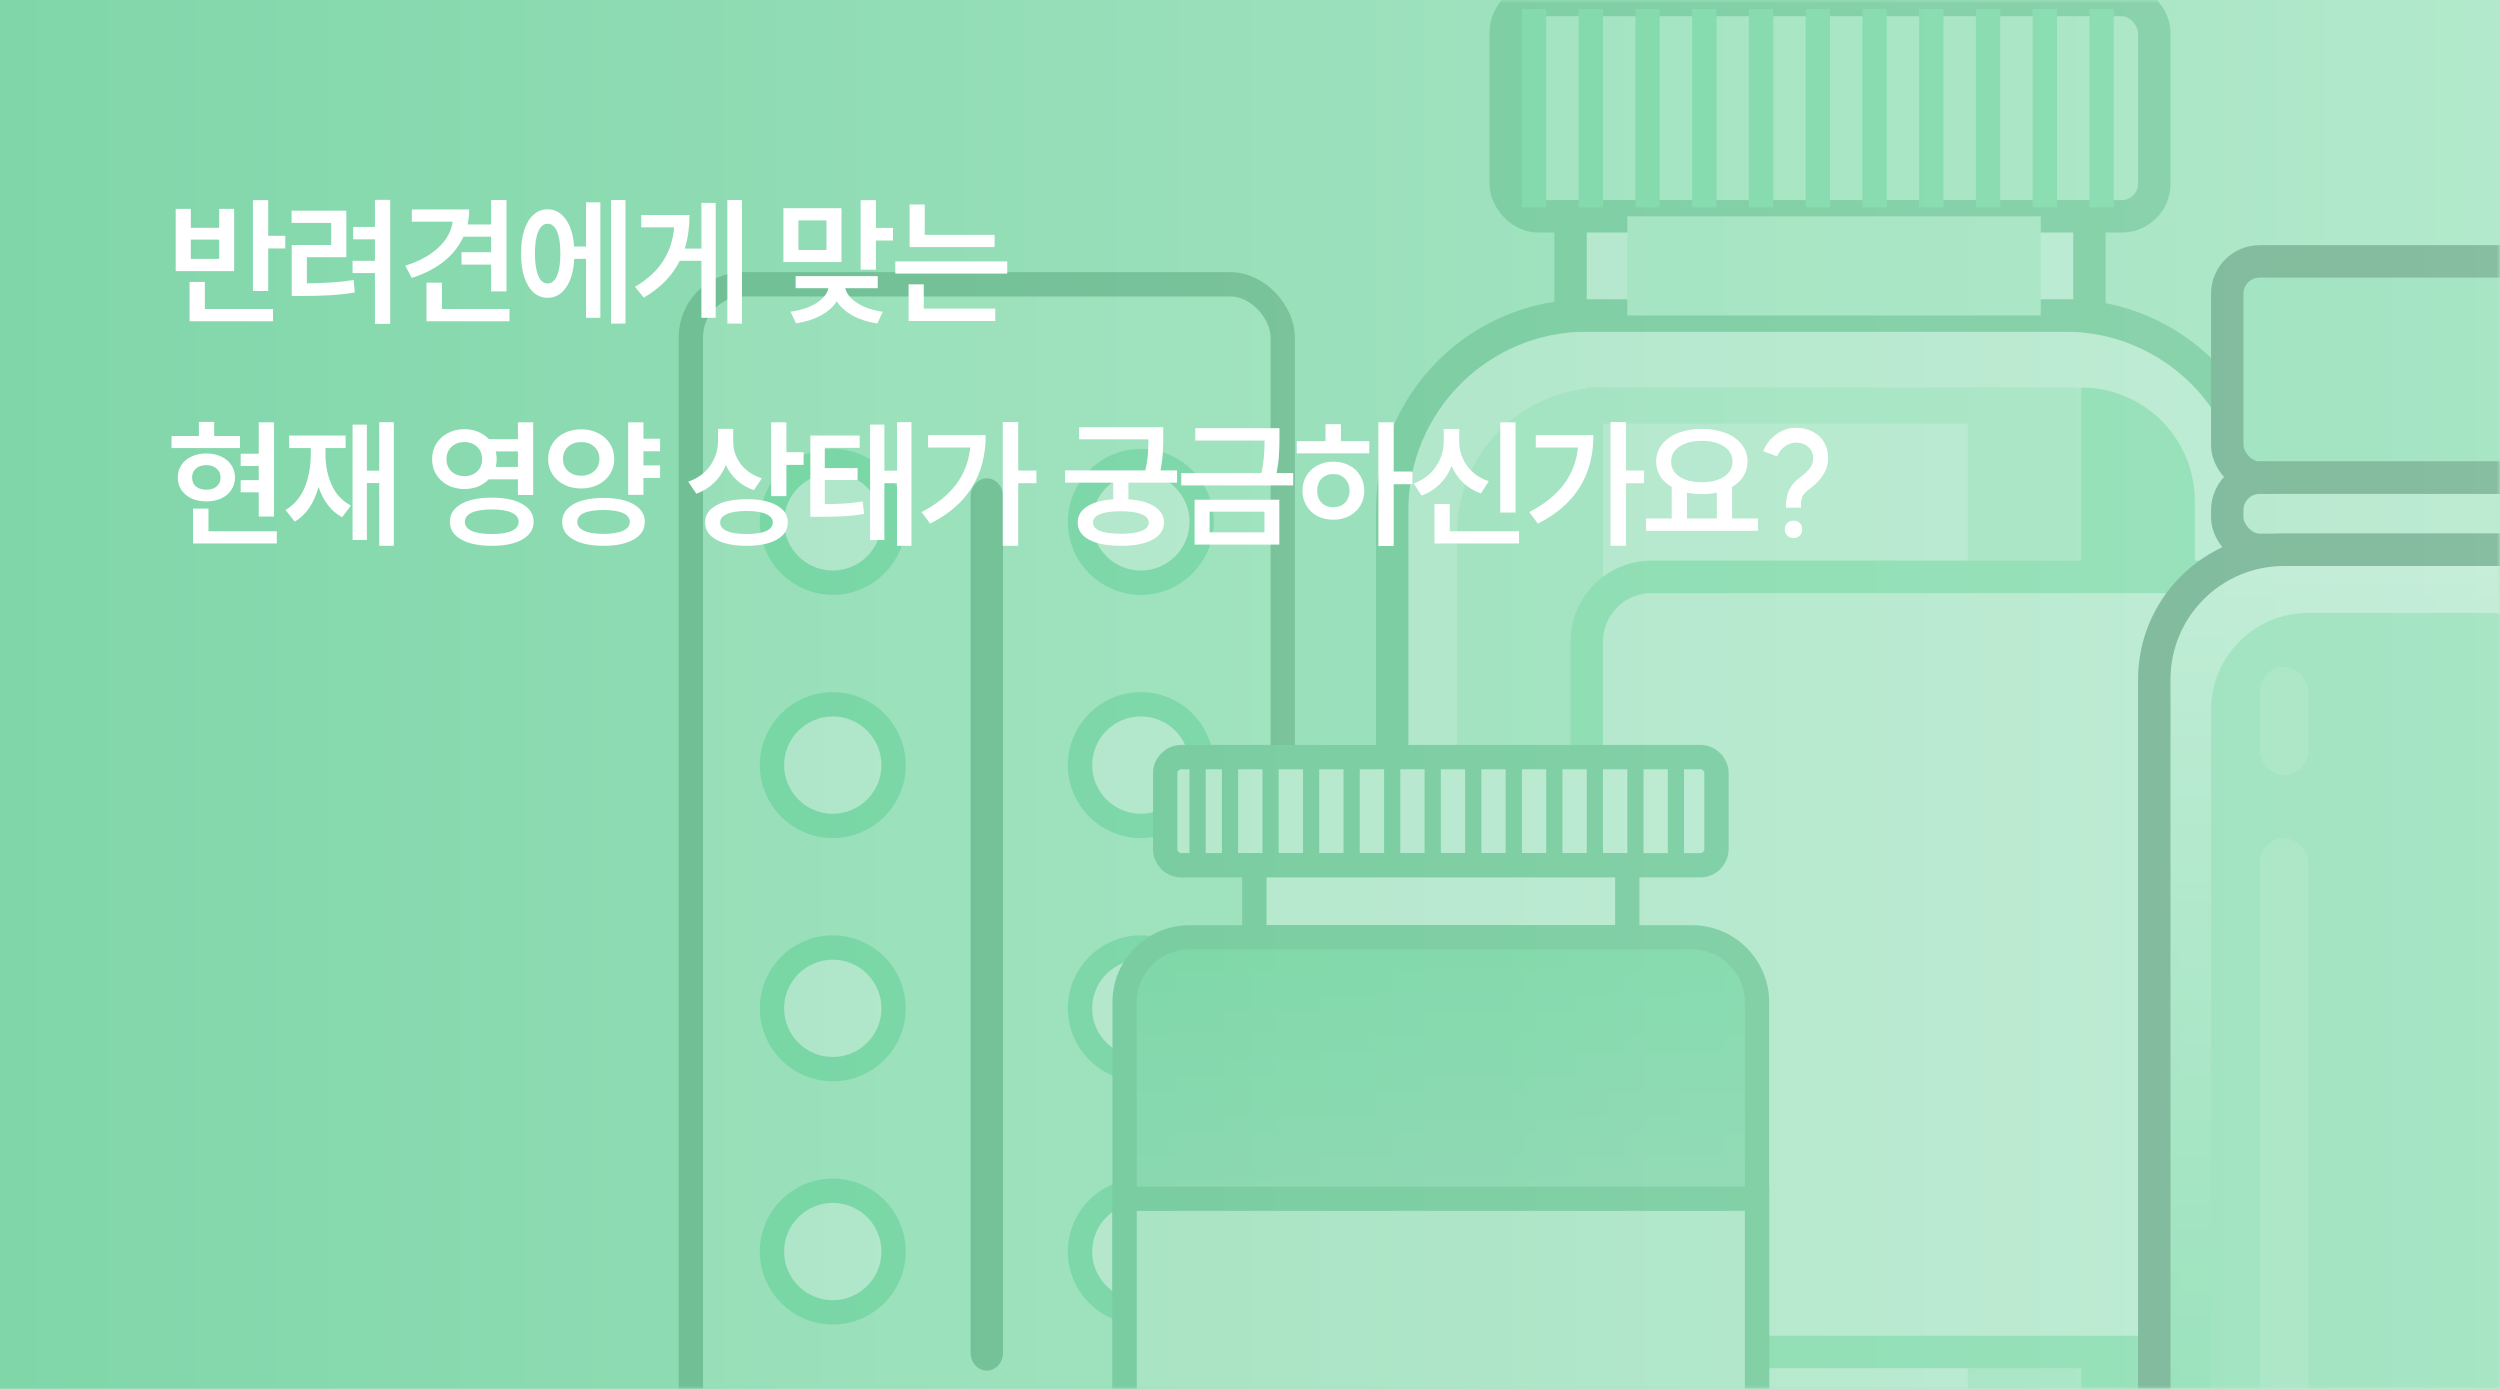 <svg width="360" height="200" viewBox="0 0 360 200" fill="none" xmlns="http://www.w3.org/2000/svg">
<rect width="360" height="200" fill="url(#paint0_linear_3076_3824)"/>
<g style="mix-blend-mode:plus-darker" opacity="0.4">
<mask id="mask0_3076_3824" style="mask-type:alpha" maskUnits="userSpaceOnUse" x="0" y="0" width="360" height="200">
<rect width="360" height="200" fill="#B2E9CC"/>
</mask>
<g mask="url(#mask0_3076_3824)">
<g opacity="0.7">
<rect x="216.818" width="93.397" height="31.149" rx="4.67" fill="#B2E9CC" stroke="#33A165" stroke-width="4.67"/>
<path d="M200.474 73.445C200.474 57.97 213.018 45.425 228.493 45.425H297.373C312.848 45.425 325.392 57.97 325.392 73.445V222.979C325.392 228.138 321.211 232.319 316.053 232.319H209.813C204.655 232.319 200.474 228.138 200.474 222.979V73.445Z" fill="#ECFAF2" stroke="#33A165" stroke-width="4.67"/>
<rect x="226.158" y="31.149" width="74.718" height="14.277" fill="#ECFAF2" stroke="#33A165" stroke-width="4.67"/>
<g style="mix-blend-mode:darken">
<path d="M283.364 55.809H298.541C304.989 55.809 310.215 61.035 310.215 67.483V215.192C310.215 220.35 306.034 224.532 300.876 224.532H283.364V55.809Z" fill="#B2E9CC"/>
</g>
<g style="mix-blend-mode:darken">
<path d="M230.828 55.809C219.222 55.809 209.814 65.217 209.814 76.823V222.98C209.814 228.138 213.995 232.319 219.153 232.319H230.828V55.809Z" fill="#B2E9CC"/>
</g>
<g style="mix-blend-mode:darken">
<path d="M299.708 55.809C308.735 55.809 316.053 63.126 316.053 72.153V215.192C316.053 220.35 311.871 224.532 306.713 224.532H299.708V55.809Z" fill="#66D498"/>
</g>
<g style="mix-blend-mode:darken">
<rect x="228.493" y="55.809" width="59.541" height="5.191" fill="#B2E9CC"/>
</g>
<path d="M228.493 92.404C228.493 87.245 232.674 83.064 237.833 83.064H323.058V194.681H237.833C232.674 194.681 228.493 190.499 228.493 185.341V92.404Z" fill="#ECFAF2"/>
<path d="M226.158 92.404C226.158 85.956 231.385 80.729 237.833 80.729H323.058V85.399H237.833C233.964 85.399 230.828 88.535 230.828 92.404H226.158ZM323.058 197.016H237.833C231.385 197.016 226.158 191.789 226.158 185.341H230.828C230.828 189.21 233.964 192.346 237.833 192.346H323.058V197.016ZM237.833 197.016C231.385 197.016 226.158 191.789 226.158 185.341V92.404C226.158 85.956 231.385 80.729 237.833 80.729V85.399C233.964 85.399 230.828 88.535 230.828 92.404V185.341C230.828 189.21 233.964 192.346 237.833 192.346V197.016ZM323.058 83.064V194.681V83.064Z" fill="#66D498"/>
<g style="mix-blend-mode:darken">
<line x1="302.627" y1="1.298" x2="302.627" y2="29.851" stroke="#40C97F" stroke-width="3.502"/>
</g>
<rect x="320.722" y="37.638" width="49.033" height="31.149" rx="4.67" fill="#8CDEB2" stroke="#195033" stroke-width="4.67"/>
<rect x="320.722" y="68.787" width="49.033" height="10.383" rx="4.67" fill="#D9F4E5" stroke="#195033" stroke-width="4.67"/>
<path d="M310.215 97.85C310.215 87.534 318.578 79.17 328.895 79.17H361.584C371.9 79.17 380.263 87.534 380.263 97.85V234.66C380.263 239.819 376.082 244 370.923 244H319.555C314.397 244 310.215 239.819 310.215 234.66V97.85Z" fill="url(#paint1_linear_3076_3824)" stroke="#195033" stroke-width="4.67"/>
<g style="mix-blend-mode:darken">
<path d="M318.387 102.265C318.387 94.528 324.66 88.255 332.397 88.255H358.081C365.819 88.255 372.091 94.528 372.091 102.265V216.49C372.091 221.648 367.909 225.83 362.751 225.83H327.727C322.569 225.83 318.387 221.648 318.387 216.49V102.265Z" fill="#8CDEB2"/>
</g>
<g style="mix-blend-mode:overlay" opacity="0.4">
<rect x="325.392" y="96.043" width="7.005" height="15.575" rx="3.502" fill="#D9F4E5"/>
</g>
<g style="mix-blend-mode:overlay" opacity="0.4">
<rect x="325.392" y="120.702" width="7.005" height="107.723" rx="3.502" fill="#D9F4E5"/>
</g>
<rect x="99.488" y="40.937" width="85.225" height="183.292" rx="7.589" fill="#B2E9CC" stroke="#26784C" stroke-width="3.502"/>
<path fill-rule="evenodd" clip-rule="evenodd" d="M142.1 68.881C143.39 68.881 144.435 70.043 144.435 71.477L144.435 194.774C144.435 196.208 143.39 197.37 142.1 197.37C140.811 197.37 139.765 196.208 139.765 194.774L139.765 71.477C139.765 70.043 140.811 68.881 142.1 68.881Z" fill="#26784C"/>
<circle cx="119.919" cy="75.151" r="8.756" fill="white" stroke="#40C97F" stroke-width="3.502"/>
<circle cx="119.919" cy="110.175" r="8.756" fill="white" stroke="#40C97F" stroke-width="3.502"/>
<circle cx="119.919" cy="145.199" r="8.756" fill="white" stroke="#40C97F" stroke-width="3.502"/>
<circle cx="119.919" cy="180.223" r="8.756" fill="white" stroke="#40C97F" stroke-width="3.502"/>
<circle cx="164.282" cy="75.151" r="8.756" fill="white" stroke="#40C97F" stroke-width="3.502"/>
<circle cx="164.282" cy="110.175" r="8.756" fill="white" stroke="#40C97F" stroke-width="3.502"/>
<circle cx="164.282" cy="145.199" r="8.756" fill="white" stroke="#40C97F" stroke-width="3.502"/>
<circle cx="164.282" cy="180.223" r="8.756" fill="white" stroke="#40C97F" stroke-width="3.502"/>
<g style="mix-blend-mode:darken">
<rect x="234.33" y="31.149" width="59.541" height="14.277" fill="#B2E9CC"/>
</g>
<path d="M167.785 111.356C167.785 110.067 168.83 109.021 170.12 109.021H244.837C246.127 109.021 247.172 110.067 247.172 111.356V122.261C247.172 123.55 246.127 124.596 244.837 124.596H170.12C168.83 124.596 167.785 123.55 167.785 122.261V111.356Z" fill="white" stroke="#33A165" stroke-width="3.502"/>
<rect x="180.627" y="124.596" width="53.703" height="10.383" fill="white" stroke="#33A165" stroke-width="3.502"/>
<path d="M161.947 144.318C161.947 139.16 166.129 134.979 171.287 134.979H243.67C248.828 134.979 253.009 139.16 253.009 144.318V239.33C253.009 241.909 250.919 244 248.34 244H166.617C164.038 244 161.947 241.909 161.947 239.33V144.318Z" fill="url(#paint2_linear_3076_3824)" stroke="#33A165" stroke-width="3.502"/>
<g style="mix-blend-mode:darken">
<line x1="294.455" y1="1.298" x2="294.455" y2="29.851" stroke="#40C97F" stroke-width="3.502"/>
</g>
<g style="mix-blend-mode:darken">
<line x1="261.766" y1="1.298" x2="261.766" y2="29.851" stroke="#40C97F" stroke-width="3.502"/>
</g>
<g style="mix-blend-mode:darken">
<line x1="286.282" y1="1.298" x2="286.282" y2="29.851" stroke="#40C97F" stroke-width="3.502"/>
</g>
<g style="mix-blend-mode:darken">
<line x1="253.593" y1="1.298" x2="253.593" y2="29.851" stroke="#40C97F" stroke-width="3.502"/>
</g>
<g style="mix-blend-mode:darken">
<line x1="278.11" y1="1.298" x2="278.11" y2="29.851" stroke="#40C97F" stroke-width="3.502"/>
</g>
<g style="mix-blend-mode:darken">
<line x1="245.421" y1="1.298" x2="245.421" y2="29.851" stroke="#40C97F" stroke-width="3.502"/>
</g>
<g style="mix-blend-mode:darken">
<line x1="229.077" y1="1.298" x2="229.077" y2="29.851" stroke="#40C97F" stroke-width="3.502"/>
</g>
<g style="mix-blend-mode:darken">
<line x1="269.938" y1="1.298" x2="269.938" y2="29.851" stroke="#40C97F" stroke-width="3.502"/>
</g>
<g style="mix-blend-mode:darken">
<line x1="237.249" y1="1.298" x2="237.249" y2="29.851" stroke="#40C97F" stroke-width="3.502"/>
</g>
<g style="mix-blend-mode:darken">
<line x1="220.904" y1="1.298" x2="220.904" y2="29.851" stroke="#40C97F" stroke-width="3.502"/>
</g>
<rect x="161.947" y="172.617" width="91.062" height="36.34" fill="#D9F4E5" stroke="#33A165" stroke-width="3.502"/>
<line x1="241.335" y1="109.021" x2="241.335" y2="124.596" stroke="#33A165" stroke-width="2.335"/>
<line x1="206.311" y1="109.021" x2="206.311" y2="124.596" stroke="#33A165" stroke-width="2.335"/>
<line x1="235.498" y1="109.021" x2="235.498" y2="124.596" stroke="#33A165" stroke-width="2.335"/>
<line x1="200.474" y1="109.021" x2="200.474" y2="124.596" stroke="#33A165" stroke-width="2.335"/>
<line x1="229.66" y1="109.021" x2="229.66" y2="124.596" stroke="#33A165" stroke-width="2.335"/>
<line x1="194.636" y1="109.021" x2="194.636" y2="124.596" stroke="#33A165" stroke-width="2.335"/>
<line x1="223.823" y1="109.021" x2="223.823" y2="124.596" stroke="#33A165" stroke-width="2.335"/>
<line x1="188.799" y1="109.021" x2="188.799" y2="124.596" stroke="#33A165" stroke-width="2.335"/>
<line x1="217.986" y1="109.021" x2="217.986" y2="124.596" stroke="#33A165" stroke-width="2.335"/>
<line x1="182.962" y1="109.021" x2="182.962" y2="124.596" stroke="#33A165" stroke-width="2.335"/>
<line x1="212.148" y1="109.021" x2="212.148" y2="124.596" stroke="#33A165" stroke-width="2.335"/>
<line x1="177.124" y1="109.021" x2="177.124" y2="124.596" stroke="#33A165" stroke-width="2.335"/>
<line x1="172.455" y1="109.021" x2="172.455" y2="124.596" stroke="#33A165" stroke-width="2.335"/>
</g>
</g>
</g>
<g filter="url(#filter0_d_3076_3824)">
<path d="M38.62 28.82V33.96H41.08V35.78H38.62V41.9H36.42V28.82H38.62ZM25.3 30.08H27.48V32.8H31.56V30.08H33.72V39.04H25.3V30.08ZM27.3 40.6H29.5V44.5H39.32V46.26H27.3V40.6ZM31.56 37.28V34.5H27.48V37.28H31.56ZM56.191 28.78V46.64H53.99V39.32H50.77V37.56H53.99V34.46H50.85V32.68H53.99V28.78H56.191ZM41.99 30.34H49.87V37.04H44.191V40.8C45.457 40.787 46.617 40.747 47.67 40.68C48.724 40.613 49.81 40.493 50.931 40.32L51.09 42.12C49.85 42.32 48.637 42.453 47.45 42.52C46.277 42.587 44.931 42.62 43.41 42.62H42.011V35.28H47.691V32.1H41.99V30.34ZM72.941 28.8V41.96H70.721V38.1H66.461V36.32H70.721V34.08H66.741C66.114 35.453 65.168 36.647 63.901 37.66C62.634 38.66 61.101 39.447 59.301 40.02L58.361 38.26C60.321 37.647 61.901 36.787 63.101 35.68C64.301 34.573 64.994 33.32 65.181 31.92H59.301V30.16H67.561C67.561 30.92 67.481 31.64 67.321 32.32H70.721V28.8H72.941ZM61.421 40.7H63.641V44.5H73.361V46.26H61.421V40.7ZM90.071 28.8V46.6H87.991V28.8H90.071ZM75.031 36.5C75.031 35.207 75.185 34.08 75.491 33.12C75.811 32.16 76.258 31.427 76.831 30.92C77.405 30.4 78.078 30.14 78.851 30.14C79.918 30.14 80.791 30.62 81.471 31.58C82.151 32.527 82.551 33.833 82.671 35.5H84.391V29.14H86.451V45.76H84.391V37.28H82.691C82.598 39.027 82.205 40.4 81.511 41.4C80.831 42.387 79.945 42.88 78.851 42.88C78.078 42.88 77.405 42.627 76.831 42.12C76.258 41.6 75.811 40.86 75.491 39.9C75.185 38.94 75.031 37.807 75.031 36.5ZM77.031 36.5C77.031 37.887 77.191 38.953 77.511 39.7C77.831 40.447 78.278 40.82 78.851 40.82C79.438 40.82 79.891 40.447 80.211 39.7C80.531 38.953 80.691 37.887 80.691 36.5C80.691 35.113 80.531 34.053 80.211 33.32C79.891 32.587 79.438 32.22 78.851 32.22C78.278 32.22 77.831 32.593 77.511 33.34C77.191 34.073 77.031 35.127 77.031 36.5ZM106.842 28.8V46.6H104.742V28.8H106.842ZM91.442 41.3C93.242 40.233 94.588 39 95.482 37.6C96.388 36.2 96.922 34.58 97.082 32.74H92.342V30.96H99.282C99.282 32.773 99.055 34.387 98.602 35.8H101.002V29.22H103.062V45.76H101.002V37.56H97.882C96.815 39.707 95.088 41.473 92.702 42.86L91.442 41.3ZM121.172 29.98V37.74H112.812V29.98H121.172ZM113.832 44.88C115.352 44.68 116.598 44.267 117.572 43.64C118.545 43.013 119.118 42.3 119.292 41.5H114.572V39.76H126.392V41.5H121.712C121.832 42.007 122.125 42.493 122.592 42.96C123.058 43.427 123.678 43.833 124.452 44.18C125.238 44.513 126.125 44.753 127.112 44.9L126.332 46.58C124.972 46.38 123.785 46 122.772 45.44C121.772 44.88 121.012 44.193 120.492 43.38C119.985 44.193 119.225 44.873 118.212 45.42C117.198 45.98 116.005 46.36 114.632 46.56L113.832 44.88ZM119.012 36V31.74H114.972V36H119.012ZM123.932 28.82H126.132V32.82H128.592V34.64H126.132V38.84H123.932V28.82ZM133.162 29.44V33.82H143.222V35.58H130.982V29.44H133.162ZM128.922 37.64H145.042V39.4H128.922V37.64ZM130.842 40.94H133.022V44.44H143.322V46.22H130.842V40.94ZM39.46 60.82V74.38H37.26V70.9H34.66V69.14H37.26V67.1H34.66V65.34H37.26V60.82H39.46ZM24.7 62.78H28.64V60.76H30.84V62.78H34.56V64.52H24.7V62.78ZM25.6 68.76C25.6 68.08 25.773 67.48 26.12 66.96C26.48 66.427 26.967 66.02 27.58 65.74C28.207 65.447 28.913 65.3 29.7 65.3C30.5 65.3 31.213 65.447 31.84 65.74C32.467 66.02 32.953 66.427 33.3 66.96C33.66 67.48 33.84 68.08 33.84 68.76C33.84 69.427 33.66 70.027 33.3 70.56C32.953 71.08 32.467 71.487 31.84 71.78C31.213 72.06 30.5 72.2 29.7 72.2C28.913 72.2 28.207 72.06 27.58 71.78C26.967 71.487 26.48 71.08 26.12 70.56C25.773 70.027 25.6 69.427 25.6 68.76ZM27.66 68.76C27.66 69.307 27.847 69.74 28.22 70.06C28.593 70.367 29.087 70.52 29.7 70.52C30.313 70.52 30.807 70.367 31.18 70.06C31.567 69.74 31.76 69.307 31.76 68.76C31.76 68.213 31.567 67.78 31.18 67.46C30.807 67.14 30.313 66.98 29.7 66.98C29.087 66.98 28.593 67.14 28.22 67.46C27.847 67.78 27.66 68.213 27.66 68.76ZM27.8 73.24H30.02V76.5H39.86V78.26H27.8V73.24ZM56.711 60.8V78.6H54.611V69.56H52.831V77.76H50.77V61.14H52.831V67.78H54.611V60.8H56.711ZM41.111 73.44C42.35 72.707 43.264 71.64 43.85 70.24C44.45 68.827 44.751 67.193 44.751 65.34V64.52H41.63V62.72H49.77V64.52H46.87V65.34C46.87 67.02 47.17 68.52 47.77 69.84C48.37 71.16 49.291 72.147 50.531 72.8L49.27 74.48C47.684 73.627 46.55 72.173 45.87 70.12C45.23 72.467 44.09 74.133 42.45 75.12L41.111 73.44ZM66.88 61.8C67.587 61.8 68.24 61.927 68.84 62.18C69.454 62.433 69.974 62.787 70.4 63.24H74.58V60.82H76.78V71.28H74.58V69.02H70.38C69.954 69.46 69.44 69.807 68.84 70.06C68.24 70.3 67.587 70.42 66.88 70.42C66 70.42 65.207 70.24 64.5 69.88C63.794 69.507 63.234 68.993 62.82 68.34C62.42 67.687 62.22 66.947 62.22 66.12C62.22 65.293 62.42 64.553 62.82 63.9C63.234 63.233 63.794 62.72 64.5 62.36C65.207 61.987 66 61.8 66.88 61.8ZM64.3 66.12C64.3 66.853 64.54 67.447 65.02 67.9C65.514 68.34 66.134 68.56 66.88 68.56C67.627 68.56 68.234 68.34 68.7 67.9C69.18 67.447 69.42 66.853 69.42 66.12C69.42 65.373 69.18 64.78 68.7 64.34C68.234 63.887 67.627 63.66 66.88 63.66C66.12 63.66 65.5 63.887 65.02 64.34C64.54 64.78 64.3 65.373 64.3 66.12ZM64.78 75.14C64.78 74.047 65.32 73.193 66.4 72.58C67.48 71.967 68.954 71.66 70.82 71.66C72.687 71.66 74.154 71.967 75.22 72.58C76.3 73.193 76.84 74.047 76.84 75.14C76.84 76.22 76.3 77.067 75.22 77.68C74.154 78.293 72.687 78.6 70.82 78.6C68.954 78.6 67.48 78.293 66.4 77.68C65.32 77.067 64.78 76.22 64.78 75.14ZM66.94 75.14C66.94 75.713 67.274 76.153 67.94 76.46C68.62 76.753 69.58 76.9 70.82 76.9C72.06 76.9 73.014 76.753 73.68 76.46C74.347 76.153 74.68 75.713 74.68 75.14C74.68 74.567 74.347 74.127 73.68 73.82C73.014 73.513 72.06 73.36 70.82 73.36C69.58 73.36 68.62 73.513 67.94 73.82C67.274 74.127 66.94 74.567 66.94 75.14ZM74.58 67.24V65H71.38C71.474 65.333 71.52 65.707 71.52 66.12C71.52 66.533 71.474 66.907 71.38 67.24H74.58ZM83.691 61.82C84.584 61.82 85.391 62 86.111 62.36C86.844 62.72 87.417 63.227 87.831 63.88C88.244 64.533 88.451 65.267 88.451 66.08C88.451 66.893 88.244 67.627 87.831 68.28C87.417 68.933 86.844 69.44 86.111 69.8C85.391 70.16 84.584 70.34 83.691 70.34C82.784 70.34 81.971 70.16 81.251 69.8C80.531 69.44 79.964 68.94 79.551 68.3C79.137 67.647 78.931 66.907 78.931 66.08C78.931 65.253 79.137 64.52 79.551 63.88C79.964 63.227 80.531 62.72 81.251 62.36C81.971 62 82.784 61.82 83.691 61.82ZM80.951 75.16C80.951 74.08 81.484 73.233 82.551 72.62C83.617 72.007 85.071 71.7 86.911 71.7C88.751 71.7 90.197 72.007 91.251 72.62C92.317 73.233 92.851 74.08 92.851 75.16C92.851 76.24 92.317 77.08 91.251 77.68C90.197 78.293 88.751 78.6 86.911 78.6C85.071 78.6 83.617 78.293 82.551 77.68C81.484 77.08 80.951 76.24 80.951 75.16ZM81.071 66.08C81.071 66.813 81.317 67.4 81.811 67.84C82.304 68.28 82.931 68.5 83.691 68.5C84.451 68.5 85.077 68.28 85.571 67.84C86.064 67.4 86.311 66.813 86.311 66.08C86.311 65.347 86.064 64.76 85.571 64.32C85.077 63.88 84.451 63.66 83.691 63.66C82.931 63.66 82.304 63.88 81.811 64.32C81.317 64.76 81.071 65.347 81.071 66.08ZM83.131 75.16C83.131 75.707 83.457 76.133 84.111 76.44C84.764 76.733 85.697 76.88 86.911 76.88C88.111 76.88 89.037 76.733 89.691 76.44C90.357 76.133 90.691 75.707 90.691 75.16C90.691 74.6 90.364 74.173 89.711 73.88C89.057 73.587 88.124 73.44 86.911 73.44C85.684 73.44 84.744 73.587 84.091 73.88C83.451 74.173 83.131 74.6 83.131 75.16ZM90.451 60.82H92.651V63.18H95.051V64.98H92.651V67.02H95.051V68.82H92.651V71.26H90.451V60.82ZM105.581 61.76V63.62C105.581 64.793 105.941 65.86 106.661 66.82C107.381 67.767 108.394 68.453 109.701 68.88L108.561 70.58C107.627 70.26 106.814 69.787 106.121 69.16C105.441 68.533 104.907 67.8 104.521 66.96C104.134 67.933 103.581 68.773 102.861 69.48C102.154 70.187 101.294 70.727 100.281 71.1L99.101 69.36C100.487 68.88 101.547 68.107 102.281 67.04C103.027 65.96 103.401 64.76 103.401 63.44V61.76H105.581ZM101.541 75.24C101.541 74.187 102.067 73.367 103.121 72.78C104.187 72.18 105.647 71.88 107.501 71.88C109.354 71.88 110.807 72.18 111.861 72.78C112.914 73.367 113.441 74.187 113.441 75.24C113.441 76.293 112.914 77.113 111.861 77.7C110.807 78.3 109.354 78.6 107.501 78.6C105.647 78.6 104.187 78.3 103.121 77.7C102.067 77.113 101.541 76.293 101.541 75.24ZM103.701 75.24C103.701 75.773 104.027 76.187 104.681 76.48C105.347 76.76 106.287 76.9 107.501 76.9C108.714 76.9 109.647 76.76 110.301 76.48C110.954 76.187 111.281 75.773 111.281 75.24C111.281 74.707 110.954 74.3 110.301 74.02C109.647 73.727 108.714 73.58 107.501 73.58C106.287 73.58 105.347 73.727 104.681 74.02C104.027 74.3 103.701 74.707 103.701 75.24ZM111.041 60.82H113.241V65.12H115.721V66.94H113.241V71.44H111.041V60.82ZM123.791 62.72V64.48H118.771V67.4H123.491V69.12H118.771V72.6C119.971 72.587 120.971 72.553 121.771 72.5C122.571 72.447 123.384 72.347 124.211 72.2L124.431 74C123.471 74.173 122.524 74.287 121.591 74.34C120.671 74.393 119.438 74.42 117.891 74.42H116.691V62.72H123.791ZM125.291 61.14H127.351V67.78H129.171V60.8H131.251V78.6H129.171V69.58H127.351V77.76H125.291V61.14ZM146.622 60.78V67.76H149.242V69.58H146.622V78.6H144.402V60.78H146.622ZM132.702 73.74C134.848 72.633 136.502 71.313 137.662 69.78C138.822 68.247 139.508 66.467 139.722 64.44H133.642V62.66H141.942C141.942 68.473 139.275 72.72 133.942 75.4L132.702 73.74ZM167.511 61.52V62.86C167.511 63.793 167.485 64.62 167.431 65.34C167.391 66.06 167.285 66.86 167.111 67.74H169.491V69.5H162.491V71.9C164.105 72.007 165.358 72.353 166.251 72.94C167.158 73.513 167.611 74.28 167.611 75.24C167.611 76.307 167.058 77.133 165.951 77.72C164.858 78.307 163.338 78.6 161.391 78.6C159.458 78.6 157.938 78.307 156.831 77.72C155.738 77.133 155.191 76.307 155.191 75.24C155.191 74.28 155.638 73.513 156.531 72.94C157.438 72.353 158.698 72.007 160.311 71.9V69.5H153.371V67.74H164.931C165.118 66.913 165.238 66.153 165.291 65.46C165.345 64.767 165.371 64.033 165.371 63.26H155.391V61.52H167.511ZM157.391 75.24C157.391 75.773 157.731 76.18 158.411 76.46C159.091 76.727 160.085 76.86 161.391 76.86C162.698 76.86 163.691 76.727 164.371 76.46C165.065 76.18 165.411 75.773 165.411 75.24C165.411 74.707 165.065 74.307 164.371 74.04C163.691 73.76 162.698 73.62 161.391 73.62C160.085 73.62 159.091 73.76 158.411 74.04C157.731 74.307 157.391 74.707 157.391 75.24ZM184.242 61.66V63.04C184.242 64.013 184.215 64.873 184.162 65.62C184.122 66.353 184.009 67.187 183.822 68.12H186.222V69.9H170.102V68.12H181.642C181.829 67.253 181.949 66.46 182.002 65.74C182.069 65.02 182.102 64.253 182.102 63.44H172.122V61.66H184.242ZM172.022 71.96H184.222V78.42H172.022V71.96ZM182.082 76.66V73.68H174.182V76.66H182.082ZM200.692 60.82V67.9H203.392V69.72H200.692V78.62H198.492V60.82H200.692ZM186.732 63.52H190.872V61.08H193.092V63.52H197.172V65.28H186.732V63.52ZM187.552 70.66C187.552 69.86 187.746 69.14 188.132 68.5C188.519 67.86 189.046 67.367 189.712 67.02C190.392 66.66 191.152 66.48 191.992 66.48C192.846 66.48 193.612 66.66 194.292 67.02C194.972 67.367 195.499 67.86 195.872 68.5C196.259 69.127 196.452 69.847 196.452 70.66C196.452 71.473 196.259 72.2 195.872 72.84C195.486 73.467 194.952 73.96 194.272 74.32C193.606 74.667 192.846 74.84 191.992 74.84C191.152 74.84 190.392 74.667 189.712 74.32C189.046 73.96 188.519 73.46 188.132 72.82C187.746 72.18 187.552 71.46 187.552 70.66ZM189.672 70.66C189.672 71.38 189.886 71.96 190.312 72.4C190.739 72.827 191.299 73.04 191.992 73.04C192.686 73.04 193.246 72.827 193.672 72.4C194.112 71.96 194.332 71.38 194.332 70.66C194.332 69.94 194.112 69.36 193.672 68.92C193.246 68.48 192.686 68.26 191.992 68.26C191.312 68.26 190.752 68.48 190.312 68.92C189.886 69.36 189.672 69.94 189.672 70.66ZM218.243 60.82V73.8H216.043V60.82H218.243ZM203.583 69.62C204.956 69.113 206.016 68.307 206.763 67.2C207.523 66.08 207.903 64.867 207.903 63.56V61.78H210.123V63.56C210.123 64.827 210.489 65.987 211.223 67.04C211.969 68.093 213.023 68.847 214.383 69.3L213.243 71.06C212.256 70.7 211.409 70.187 210.703 69.52C209.996 68.84 209.443 68.033 209.043 67.1C208.643 68.1 208.076 68.967 207.343 69.7C206.609 70.433 205.729 70.987 204.703 71.36L203.583 69.62ZM206.563 72.58H208.763V76.5H218.743V78.26H206.563V72.58ZM234.133 60.78V67.76H236.753V69.58H234.133V78.6H231.913V60.78H234.133ZM220.213 73.74C222.36 72.633 224.013 71.313 225.173 69.78C226.333 68.247 227.02 66.467 227.233 64.44H221.153V62.66H229.453C229.453 68.473 226.787 72.72 221.453 75.4L220.213 73.74ZM240.724 74.66V70.12C240.004 69.707 239.45 69.187 239.064 68.56C238.677 67.933 238.484 67.233 238.484 66.46C238.484 65.527 238.764 64.707 239.324 64C239.897 63.28 240.677 62.727 241.664 62.34C242.664 61.953 243.797 61.76 245.064 61.76C246.33 61.76 247.464 61.953 248.464 62.34C249.464 62.727 250.244 63.28 250.804 64C251.364 64.707 251.644 65.527 251.644 66.46C251.644 67.233 251.45 67.933 251.064 68.56C250.677 69.187 250.13 69.707 249.424 70.12V74.66H253.144V76.44H237.024V74.66H240.724ZM240.644 66.46C240.644 67.38 241.044 68.107 241.844 68.64C242.657 69.173 243.73 69.44 245.064 69.44C246.397 69.44 247.464 69.173 248.264 68.64C249.077 68.107 249.484 67.38 249.484 66.46C249.484 65.553 249.077 64.833 248.264 64.3C247.45 63.753 246.384 63.48 245.064 63.48C243.744 63.48 242.677 63.753 241.864 64.3C241.05 64.833 240.644 65.553 240.644 66.46ZM247.224 74.66V70.94C246.53 71.087 245.81 71.16 245.064 71.16C244.33 71.16 243.617 71.087 242.924 70.94V74.66H247.224ZM258.274 77.48C257.901 77.48 257.594 77.36 257.354 77.12C257.128 76.893 257.014 76.593 257.014 76.22C257.014 75.847 257.128 75.547 257.354 75.32C257.594 75.093 257.901 74.98 258.274 74.98C258.648 74.98 258.948 75.093 259.174 75.32C259.401 75.547 259.514 75.847 259.514 76.22C259.514 76.593 259.401 76.893 259.174 77.12C258.948 77.36 258.648 77.48 258.274 77.48ZM253.914 64.98C254.288 63.993 254.908 63.187 255.774 62.56C256.654 61.92 257.594 61.6 258.594 61.6C259.514 61.6 260.328 61.787 261.034 62.16C261.741 62.52 262.288 63.033 262.674 63.7C263.061 64.367 263.254 65.127 263.254 65.98C263.254 66.767 263.041 67.527 262.614 68.26C262.201 68.993 261.508 69.72 260.534 70.44C260.188 70.693 259.928 70.927 259.754 71.14C259.594 71.353 259.481 71.607 259.414 71.9C259.348 72.193 259.321 72.593 259.334 73.1L257.174 73.12C257.161 72.093 257.314 71.24 257.634 70.56C257.968 69.867 258.508 69.247 259.254 68.7C259.988 68.153 260.474 67.687 260.714 67.3C260.968 66.9 261.094 66.46 261.094 65.98C261.094 65.313 260.861 64.773 260.394 64.36C259.928 63.947 259.328 63.74 258.594 63.74C258.034 63.74 257.501 63.927 256.994 64.3C256.501 64.66 256.141 65.133 255.914 65.72L253.914 64.98Z" fill="white"/>
</g>
<defs>
<filter id="filter0_d_3076_3824" x="20.7" y="24.78" width="246.554" height="57.84" filterUnits="userSpaceOnUse" color-interpolation-filters="sRGB">
<feFlood flood-opacity="0" result="BackgroundImageFix"/>
<feColorMatrix in="SourceAlpha" type="matrix" values="0 0 0 0 0 0 0 0 0 0 0 0 0 0 0 0 0 0 127 0" result="hardAlpha"/>
<feOffset/>
<feGaussianBlur stdDeviation="2"/>
<feComposite in2="hardAlpha" operator="out"/>
<feColorMatrix type="matrix" values="0 0 0 0 0.365 0 0 0 0 0.725 0 0 0 0 0.533 0 0 0 1 0"/>
<feBlend mode="normal" in2="BackgroundImageFix" result="effect1_dropShadow_3076_3824"/>
<feBlend mode="normal" in="SourceGraphic" in2="effect1_dropShadow_3076_3824" result="shape"/>
</filter>
<linearGradient id="paint0_linear_3076_3824" x1="360" y1="100" x2="0" y2="100" gradientUnits="userSpaceOnUse">
<stop stop-color="#B2E9CC"/>
<stop offset="1" stop-color="#80D6A9"/>
</linearGradient>
<linearGradient id="paint1_linear_3076_3824" x1="345.239" y1="244" x2="345.239" y2="79.17" gradientUnits="userSpaceOnUse">
<stop stop-color="#40C97F"/>
<stop offset="1" stop-color="#FCFDFC"/>
</linearGradient>
<linearGradient id="paint2_linear_3076_3824" x1="207.478" y1="134.979" x2="207.478" y2="244" gradientUnits="userSpaceOnUse">
<stop stop-color="#40C97F"/>
<stop offset="1" stop-color="#C1CAD4"/>
</linearGradient>
</defs>
</svg>
